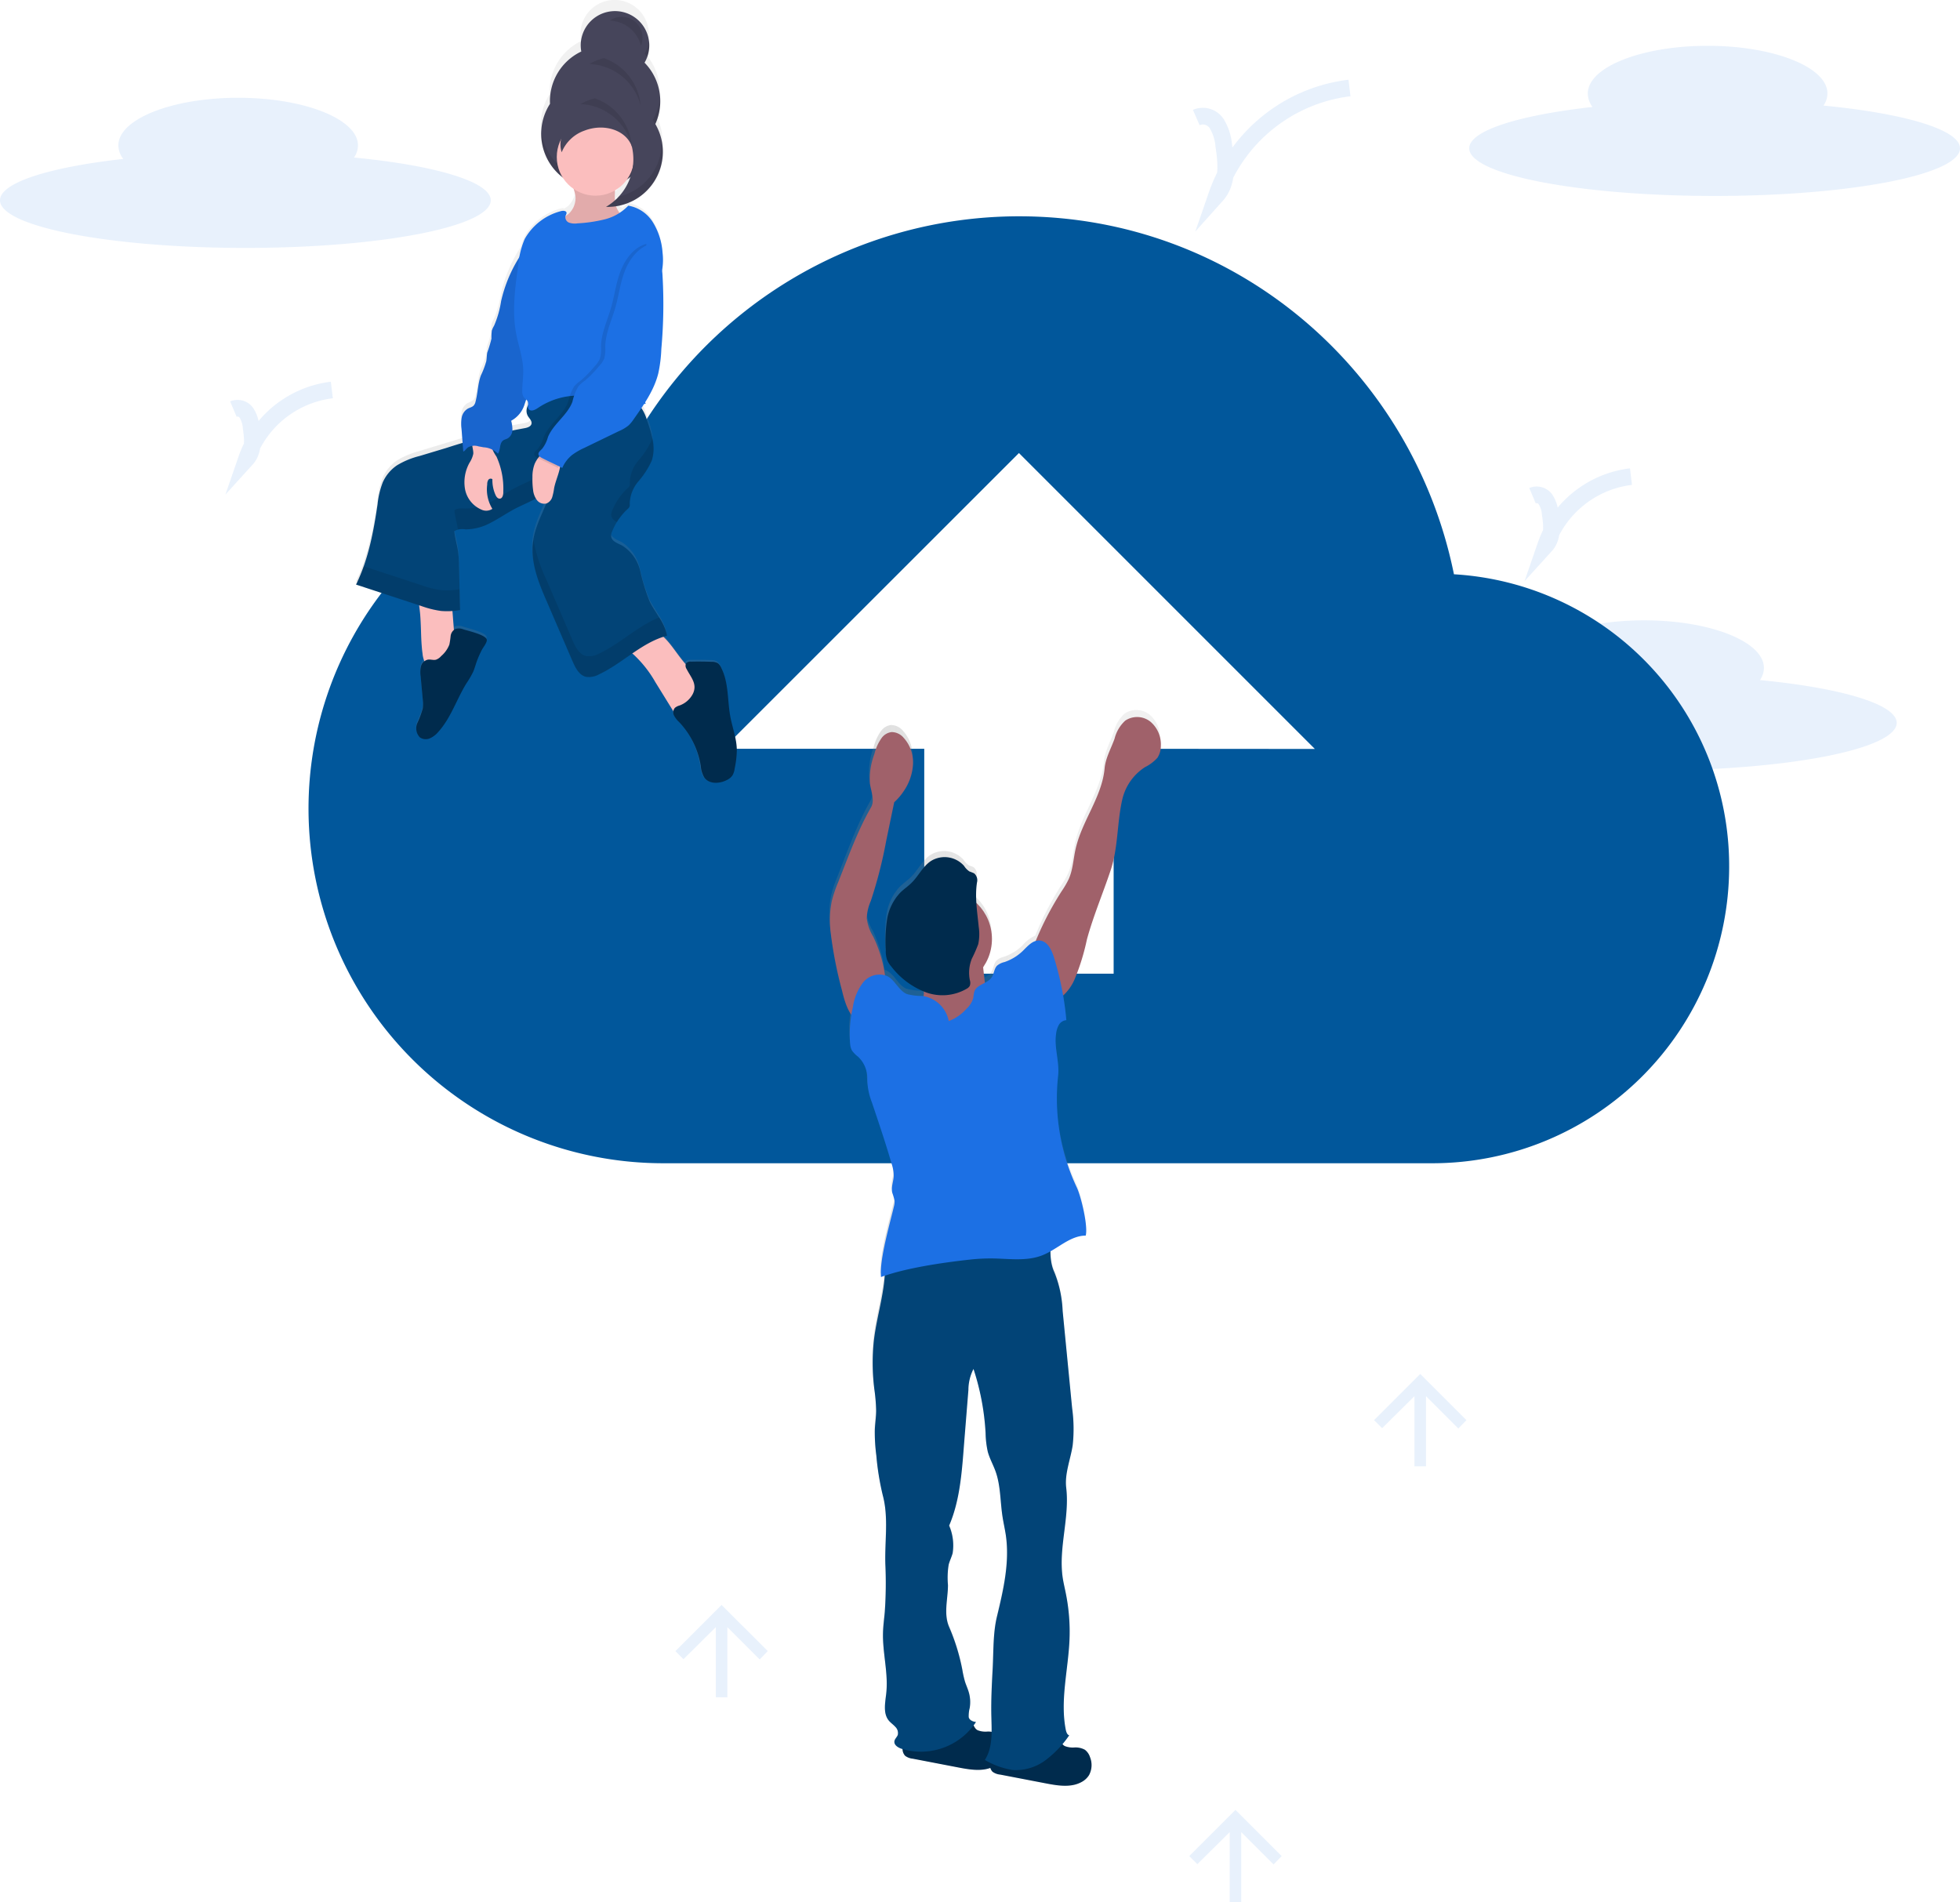<svg xmlns="http://www.w3.org/2000/svg" xmlns:xlink="http://www.w3.org/1999/xlink" width="352.904" height="342.508" viewBox="0 0 352.904 342.508"><defs><style>.a,.j{fill:#1c70e4;}.a,.e,.i,.m{opacity:0.1;}.b{fill:#01579b;}.c{fill:url(#a);}.d{fill:#46455b;}.f{fill:#fbbebe;}.g{fill:#002b4d;}.h{fill:#024477;}.k{fill:url(#b);}.l{fill:#a0616a;}.m{fill:none;stroke:#1c70e4;stroke-miterlimit:10;stroke-width:3px;}</style><linearGradient id="a" x1="0.5" y1="1.001" x2="0.5" gradientUnits="objectBoundingBox"><stop offset="0" stop-color="gray" stop-opacity="0.251"/><stop offset="0.54" stop-color="gray" stop-opacity="0.122"/><stop offset="1" stop-color="gray" stop-opacity="0.102"/></linearGradient><linearGradient id="b" x1="0.141" y1="0.451" x2="1.272" y2="0.451" xlink:href="#a"/></defs><path class="a" d="M765.113,283.71a3.924,3.924,0,0,0,.712-2.183c0-4.741-9.658-8.577-21.572-8.577s-21.572,3.836-21.572,8.577a4.045,4.045,0,0,0,.889,2.433c-13.265,1.481-22.2,4.257-22.2,7.444,0,4.735,19.752,8.577,44.183,8.577s44.183-3.841,44.183-8.577C789.71,288.05,779.668,285.113,765.113,283.71Z" transform="translate(-448.226 -161.26)"/><path class="b" d="M527.52,197.455C520.061,160.7,488.093,133,449.2,133a79.86,79.86,0,0,0-70.865,43.144A63.86,63.86,0,0,0,385.266,303.5H523.793a53.44,53.44,0,0,0,53.28-53.28A52.63,52.63,0,0,0,527.52,197.455Zm-61.274,31.422V269.37h-34.1V228.878h-36.23l53.28-53.254,53.28,53.28Z" transform="translate(-265.732 -94.056)"/><path class="c" d="M404.966,186.819c-.52-2.968-.265-6.165-1.627-8.837a1.923,1.923,0,0,0-.619-.8,2.136,2.136,0,0,0-1.107-.255c-1.232-.047-2.459-.062-3.691-.031a1.022,1.022,0,0,0-.925.353.376.376,0,0,0-.047.1c-1.409-1.559-2.474-3.529-3.992-4.985.218-.073.431-.14.655-.2a2.089,2.089,0,0,0-.083-.437.533.533,0,0,0-.036-.13c-.01-.042-.047-.2-.078-.3a.948.948,0,0,0-.052-.146,2.846,2.846,0,0,0-.094-.276.4.4,0,0,0-.057-.14l-.109-.276-.062-.13c-.042-.094-.083-.187-.13-.275l-.062-.114c-.047-.1-.1-.2-.151-.3l-.052-.094c-.057-.1-.12-.208-.177-.317a.212.212,0,0,1-.036-.057c-.068-.12-.14-.239-.213-.353h0c-.593-.967-1.247-1.918-1.731-2.911a37.583,37.583,0,0,1-1.695-5.577,7.531,7.531,0,0,0-3.244-4.642c-.816-.416-1.908-.785-1.986-1.7a2.032,2.032,0,0,1,.182-.858,11.486,11.486,0,0,1,.847-1.721c.125-.2.255-.4.385-.593l.1-.14c.1-.146.213-.291.322-.426l.135-.172c.109-.135.224-.26.338-.39l.14-.151c.161-.172.322-.338.494-.52a1.2,1.2,0,0,0,.364-.463,1.4,1.4,0,0,0,.026-.551,6.6,6.6,0,0,1,1.559-4.07,15.575,15.575,0,0,0,2.376-3.727c.057-.161.1-.322.146-.489a1.469,1.469,0,0,0,.036-.161c.026-.109.047-.218.068-.333l.031-.187a2.9,2.9,0,0,1,.036-.307v-1.216a1.578,1.578,0,0,0-.026-.327v-.177a3.166,3.166,0,0,0-.052-.379v-.125q-.036-.255-.094-.52h0a25.985,25.985,0,0,0-.956-3.254,11.626,11.626,0,0,0-.79-1.892c.192-.036.39-.078.582-.13q-.229-.358-.421-.738a19.361,19.361,0,0,0,2.656-5.765,26.683,26.683,0,0,0,.52-4.455,92.4,92.4,0,0,0,.2-13.515v-.177a10.914,10.914,0,0,0,.031-2.911,12.225,12.225,0,0,0-1.632-5.37,6.547,6.547,0,0,0-4.522-3.181,7.152,7.152,0,0,1-1.008.936,3.967,3.967,0,0,1-1.18-1.835,9.985,9.985,0,0,0,8.374-8.743c0-.161.036-.327.047-.489V83.062a1.464,1.464,0,0,0-.031-.338.914.914,0,0,0,0-.12l-.047-.364v-.078a2.037,2.037,0,0,0-.068-.39v-.042c-.026-.14-.057-.275-.094-.416h0a10.011,10.011,0,0,0-1.1-2.693,10.027,10.027,0,0,0,.79-2.89c0-.182.036-.359.047-.52s0-.229,0-.343v-.613a.147.147,0,0,1,0-.047,10.1,10.1,0,0,0-2.8-6.685,5.846,5.846,0,0,0,.494-1.04h0c.042-.109.078-.218.109-.333h0c.031-.109.062-.213.088-.322V65.8l.062-.3a.156.156,0,0,1,0-.052,2.9,2.9,0,0,1,.052-.353,2.858,2.858,0,0,1,.031-.364v-.858a6.149,6.149,0,0,0-12.257-.275,6.347,6.347,0,0,0,.057,1.887,10.058,10.058,0,0,0-5.577,7.844,10.191,10.191,0,0,0-.057,1.684,10.142,10.142,0,0,0-1.559,4.678h0v.187c0,.208-.026.421-.026.629a10.1,10.1,0,0,0,3.883,7.989,7.106,7.106,0,0,0,1.965,2.079,7.833,7.833,0,0,1,.317,1.3,3.94,3.94,0,0,1-1.2,3.228c-.223.187-.473.343-.707.52a1.315,1.315,0,0,0-.723,0,10.484,10.484,0,0,0-6.482,5.063,9.878,9.878,0,0,0-.645,1.809l-.146.224a25.989,25.989,0,0,0-3.462,8.317,18.335,18.335,0,0,1-1.258,4.46,4.6,4.6,0,0,0-.411.91,9.077,9.077,0,0,0-.062,1.461,23.61,23.61,0,0,1-.759,2.537c-.1.52-.083,1.04-.172,1.559a15.9,15.9,0,0,1-.972,2.6c-.551,1.528-.546,3.207-.956,4.782a1.68,1.68,0,0,1-.322.712,3.664,3.664,0,0,1-1.081.582,2.386,2.386,0,0,0-1.086,1.627,7.158,7.158,0,0,0-.036,2.027l.2,2.635-2.952.894-4.845,1.481a14.419,14.419,0,0,0-4.023,1.7,7.4,7.4,0,0,0-2.537,3.077,15.5,15.5,0,0,0-.941,4.018,61.035,61.035,0,0,1-2.49,11.332c-.1.281-.2.567-.307.847h0l-.327.826c-.026.057-.052.114-.073.172l-.281.66c-.125.281-.255.556-.39.832l11.347,3.784a3.659,3.659,0,0,0,.047.442c.4,2.786.2,5.614.567,8.405a5.43,5.43,0,0,0,.317,1.357,1.934,1.934,0,0,0-.6.946,5.032,5.032,0,0,0-.057,1.809c.13,1.424.255,2.849.385,4.273a6.611,6.611,0,0,1,0,1.559,16.754,16.754,0,0,1-.977,2.667,2.34,2.34,0,0,0,.463,2.6,1.84,1.84,0,0,0,1.788.161,4.2,4.2,0,0,0,1.481-1.138c2.282-2.537,3.306-5.962,5.078-8.889a16.759,16.759,0,0,0,1.216-2.116c.244-.567.4-1.17.6-1.757a18.04,18.04,0,0,1,.977-2.282c.213-.421,1.04-1.435.852-1.9-.291-.806-3.4-1.513-4.158-1.762a2.079,2.079,0,0,0-1.523-.068.956.956,0,0,0-.208.135l-.265-3.436c.463-.042.92-.1,1.372-.177q0-.967-.047-1.949c0-.593-.026-1.19-.042-1.788-.031-1.455-.062-2.911-.1-4.34a24.046,24.046,0,0,0-.161-2.521c-.177-1.273-.567-2.521-.691-3.8a1.449,1.449,0,0,1,.645-.291h0a4.564,4.564,0,0,1,1.1-.042h.291a9.44,9.44,0,0,0,4.59-1.268c1.429-.743,2.755-1.674,4.158-2.438l.52-.275.2-.1.333-.166.276-.13.062-.031c.826-.4,1.663-.78,2.464-1.211a2.783,2.783,0,0,0,.177.255,1.658,1.658,0,0,0,1.731.629c-.982,2.365-2.136,4.652-2.428,7.21-.426,3.7,1.04,7.277,2.5,10.718l4.621,10.916c.52,1.206,1.19,2.557,2.453,2.843a3.639,3.639,0,0,0,2.318-.463,43.412,43.412,0,0,0,5.957-3.8l.078.062a20.327,20.327,0,0,1,4.06,5.156l3.238,5.323a1.606,1.606,0,0,0,.13.78,4.538,4.538,0,0,0,.91,1.18,15.33,15.33,0,0,1,3.9,7.979,4.9,4.9,0,0,0,.645,2.173c.868,1.206,2.719,1.128,4.023.442a2.537,2.537,0,0,0,1.008-.832,3.283,3.283,0,0,0,.405-1.258,17.356,17.356,0,0,0,.39-3.348C406.126,190.947,405.341,188.914,404.966,186.819ZM386.373,88.878a7.606,7.606,0,0,0,.655-.483,10.054,10.054,0,0,1-2.079,3.566h0c-.218.239-.452.463-.691.681v-.166c-.026-.52,0-1.1,0-1.648a6.955,6.955,0,0,0,2.116-1.949ZM368.019,129.9l.031-.1a1.985,1.985,0,0,1,.473.483,1.965,1.965,0,0,0,.073,1.762c.27.457.759.884.655,1.409s-.769.733-1.31.821c-.712.114-1.414.244-2.116.385v-.036a5.456,5.456,0,0,0-.234-1.731A5,5,0,0,0,368.019,129.9Z" transform="translate(-273.607 -58.08)"/><path class="d" d="M420.439,71.22A6.17,6.17,0,1,0,409,67.327a6.044,6.044,0,0,0,.057,1.866,9.876,9.876,0,0,0-5.635,9.424,9.918,9.918,0,1,0,18.25,5.411v-.473a9.923,9.923,0,0,0-1.211-12.335Z" transform="translate(-304.393 -59.919)"/><g class="e" transform="translate(97.421 7.334)"><path d="M415.59,72.569l.083-.047a3.2,3.2,0,0,1-.047-.322.3.3,0,0,0,0,.068,2.827,2.827,0,0,0-.036.3Z" transform="translate(-408.417 -72.195)"/><path d="M423.159,91.965a9.876,9.876,0,0,1-1.533,4.226v.468a9.918,9.918,0,0,1-19.8.8c0,.27-.036.52-.036.811a9.918,9.918,0,0,0,19.836,0V97.8a9.819,9.819,0,0,0,1.533-4.226,9.566,9.566,0,0,0,.036-2A1.453,1.453,0,0,1,423.159,91.965Z" transform="translate(-401.79 -81.496)"/><path d="M438.436,72.19a6.19,6.19,0,0,1-.816,2.36c.177.177.338.364.52.551a6.152,6.152,0,0,0,.322-1.357,5.977,5.977,0,0,0-.026-1.554Z" transform="translate(-418.995 -72.19)"/></g><path class="f" d="M360.16,275.15a4.5,4.5,0,0,0,.452,1.622,1.778,1.778,0,0,0,1.315.962,2.651,2.651,0,0,0,1.45-.421,4.961,4.961,0,0,0,2.256-1.882,5.107,5.107,0,0,0,.307-2.833l-.593-7.563c-1.424-.042-2.859-.042-4.288.036s-1.663.411-1.466,1.793C359.984,269.609,359.776,272.4,360.16,275.15Z" transform="translate(-284.077 -157.446)"/><path class="f" d="M436.6,285.9l3.394,5.489a1.351,1.351,0,0,0,.743.7,1.128,1.128,0,0,0,.707-.125,8.835,8.835,0,0,0,2.833-2.35,5.2,5.2,0,0,0,1.362-2.079,2.656,2.656,0,0,0-.676-2.5,7.984,7.984,0,0,0-1.274-.925c-2.687-1.814-3.9-5.255-6.549-7.116a1.04,1.04,0,0,0-.52-.234,1.143,1.143,0,0,0-.551.187l-3.639,1.986c-1.559.858-1.076.962.12,1.887A20.607,20.607,0,0,1,436.6,285.9Z" transform="translate(-318.609 -163.09)"/><path class="g" d="M367.089,275.941a2.079,2.079,0,0,0-1.523-.052,1.674,1.674,0,0,0-.8,1.253,15.321,15.321,0,0,1-.224,1.523,5.2,5.2,0,0,1-1.481,2.079,2.214,2.214,0,0,1-.93.65c-.494.125-1.014-.1-1.513,0a1.653,1.653,0,0,0-1.19,1.216,4.771,4.771,0,0,0-.057,1.783l.385,4.21a6.441,6.441,0,0,1,0,1.559,16.364,16.364,0,0,1-.977,2.63,2.345,2.345,0,0,0,.463,2.6,1.877,1.877,0,0,0,1.793.156,4.158,4.158,0,0,0,1.481-1.123c2.287-2.5,3.311-5.879,5.089-8.759a16.825,16.825,0,0,0,1.216-2.079c.244-.561.4-1.154.6-1.731a17.239,17.239,0,0,1,.982-2.251c.208-.416,1.04-1.414.852-1.877C370.982,276.887,367.858,276.186,367.089,275.941Z" transform="translate(-283.63 -162.614)"/><path class="g" d="M451.092,293.074a4.377,4.377,0,0,1-2.412,2.079,2.218,2.218,0,0,0-.816.421,1.268,1.268,0,0,0-.146,1.388,4.486,4.486,0,0,0,.915,1.164,15.037,15.037,0,0,1,3.9,7.865,4.892,4.892,0,0,0,.65,2.147c.868,1.19,2.724,1.112,4.034.431a2.6,2.6,0,0,0,1.008-.816,3.214,3.214,0,0,0,.405-1.242,16.89,16.89,0,0,0,.39-3.3c0-2.079-.811-4.1-1.185-6.16-.52-2.927-.27-6.082-1.632-8.722a1.923,1.923,0,0,0-.608-.8,2.189,2.189,0,0,0-1.112-.25c-1.227-.047-2.464-.057-3.7-.031a1.032,1.032,0,0,0-.925.348,1.071,1.071,0,0,0,.135,1C450.749,290.09,451.986,291.27,451.092,293.074Z" transform="translate(-326.355 -168.119)"/><path class="h" d="M369.09,195.7a1.908,1.908,0,0,0-.447,2.4c.275.452.764.873.655,1.393s-.769.717-1.31.806a107.105,107.105,0,0,0-14.035,3.55l-4.855,1.461a14.486,14.486,0,0,0-4.034,1.674,7.277,7.277,0,0,0-2.537,3.03,15.071,15.071,0,0,0-.946,3.961c-.728,4.964-1.658,9.97-3.873,14.471l11.763,3.862a17.289,17.289,0,0,0,3.529.884,12.923,12.923,0,0,0,3.436-.166c-.073-2.625-.12-5.333-.192-7.963a21.986,21.986,0,0,0-.161-2.485c-.177-1.258-.567-2.485-.691-3.753a3.009,3.009,0,0,1,2.038-.317,9.642,9.642,0,0,0,4.605-1.242c1.424-.738,2.755-1.653,4.158-2.407,2.365-1.253,5.058-2.079,6.867-4.07-.92,3.509-3.119,6.565-3.519,10.167s1.04,7.2,2.511,10.562l4.632,10.749c.52,1.185,1.19,2.521,2.453,2.8a3.716,3.716,0,0,0,2.323-.457c4.262-2,7.672-5.754,12.226-6.95-.343-2.256-2.121-4.122-3.119-6.165a36.039,36.039,0,0,1-1.695-5.5,7.389,7.389,0,0,0-3.254-4.574c-.816-.411-1.913-.775-1.986-1.684a1.861,1.861,0,0,1,.182-.847,10.951,10.951,0,0,1,2.771-4.029,1.294,1.294,0,0,0,.364-.457,1.45,1.45,0,0,0,.026-.52,6.424,6.424,0,0,1,1.559-4.013,15.4,15.4,0,0,0,2.381-3.675c.847-2.376,0-4.985-.832-7.36a7.413,7.413,0,0,0-1.393-2.7,6.858,6.858,0,0,0-4.377-1.679C379.2,193.881,373.171,192.534,369.09,195.7Z" transform="translate(-273.598 -123.193)"/><g class="e" transform="translate(64.102 72.346)"><path d="M430.991,213.81a6.308,6.308,0,0,0-1.559,4.013,1.452,1.452,0,0,1-.026.52,1.3,1.3,0,0,1-.364.457,10.951,10.951,0,0,0-2.771,4.028,1.871,1.871,0,0,0-.182.847,1.627,1.627,0,0,0,1.04,1.216,10.915,10.915,0,0,1,1.923-2.339,1.3,1.3,0,0,0,.364-.457,1.45,1.45,0,0,0,.026-.52A6.424,6.424,0,0,1,431,217.563a15.4,15.4,0,0,0,2.381-3.675,7.629,7.629,0,0,0,.125-4.158q-.052.2-.125.405A15.178,15.178,0,0,1,430.991,213.81Z" transform="translate(-380.139 -203.248)"/><path d="M397.05,198.133a.982.982,0,0,0,.743-.671.67.67,0,0,0,0-.2l-.224.161A1.809,1.809,0,0,0,397.05,198.133Z" transform="translate(-366.195 -197.26)"/><path d="M352.993,258.514a17.289,17.289,0,0,1-3.529-.884l-10.4-3.41a29.914,29.914,0,0,1-1.378,3.3l11.773,3.862a17.289,17.289,0,0,0,3.529.884,12.922,12.922,0,0,0,3.436-.166c-.036-1.232-.062-2.485-.094-3.737a12.863,12.863,0,0,1-3.342.151Z" transform="translate(-337.69 -224.612)"/><path d="M410.831,265.569a3.717,3.717,0,0,1-2.323.457c-1.263-.281-1.944-1.617-2.453-2.8l-4.631-10.749A29.428,29.428,0,0,1,399,245.13c-.031.177-.057.353-.083.52-.421,3.639,1.04,7.2,2.511,10.562l4.631,10.75c.52,1.185,1.19,2.521,2.453,2.8a3.716,3.716,0,0,0,2.324-.457c4.262-2,7.672-5.754,12.226-6.95a8.836,8.836,0,0,0-1.4-3.29C417.781,260.589,414.646,263.775,410.831,265.569Z" transform="translate(-367.053 -220.247)"/><path d="M389.428,219.38c-1.809,1.975-4.5,2.817-6.867,4.07-1.419.754-2.75,1.669-4.158,2.407A9.648,9.648,0,0,1,373.8,227.1c-.7,0-1.492-.135-2.038.312.114,1.17.452,2.308.645,3.467a6.237,6.237,0,0,1,1.393-.031,9.642,9.642,0,0,0,4.605-1.242c1.424-.738,2.755-1.653,4.158-2.407,1.559-.826,3.259-1.471,4.756-2.386A41,41,0,0,0,389.428,219.38Z" transform="translate(-354.05 -207.882)"/></g><path class="f" d="M411.114,122.124a3.841,3.841,0,0,1-1.2,3.176c-.286.244-.624.426-.9.681a2.438,2.438,0,0,0,.353,3.706,4.633,4.633,0,0,0,3.207.229,18.527,18.527,0,0,0,4.21-1.1,6.96,6.96,0,0,0,3.316-2.719,4.086,4.086,0,0,1-1.887-3.379c-.073-1.346.3-2.874-.556-3.919s-2.365-1-3.639-.655c-.629.177-1.237.416-1.866.587-.322.083-1.372.088-1.559.322C410.235,119.483,411.077,121.443,411.114,122.124Z" transform="translate(-307.507 -86.819)"/><path class="i" d="M411.114,122.124a3.841,3.841,0,0,1-1.2,3.176c-.286.244-.624.426-.9.681a2.438,2.438,0,0,0,.353,3.706,4.633,4.633,0,0,0,3.207.229,18.527,18.527,0,0,0,4.21-1.1,6.96,6.96,0,0,0,3.316-2.719,4.086,4.086,0,0,1-1.887-3.379c-.073-1.346.3-2.874-.556-3.919s-2.365-1-3.639-.655c-.629.177-1.237.416-1.866.587-.322.083-1.372.088-1.559.322C410.235,119.483,411.077,121.443,411.114,122.124Z" transform="translate(-307.507 -86.819)"/><circle class="f" cx="6.971" cy="6.971" r="6.971" transform="translate(100.249 21.291)"/><path class="f" d="M376.833,212.584a4.72,4.72,0,0,1-.655,1.559,7.214,7.214,0,0,0-.832,4.756,5.006,5.006,0,0,0,2.926,3.7,2,2,0,0,0,2-.125,6.7,6.7,0,0,1-.925-4.392,1.471,1.471,0,0,1,.192-.816.52.52,0,0,1,.738-.13,6.56,6.56,0,0,0,.546,2.8c.146.338.4.712.769.7.52,0,.671-.733.65-1.263a14,14,0,0,0-1.227-6.305,7.461,7.461,0,0,1-1.04-2.126,1.258,1.258,0,0,0-.27-.743.93.93,0,0,0-.39-.182c-.6-.172-2.022-.7-2.516-.135S376.926,211.867,376.833,212.584Z" transform="translate(-291.621 -130.856)"/><path class="j" d="M386.644,144.073c-.8-.094-1.429.639-1.866,1.315a25.419,25.419,0,0,0-3.472,8.223,17.639,17.639,0,0,1-1.258,4.4,4.475,4.475,0,0,0-.411.894,9.518,9.518,0,0,0-.062,1.445,23.342,23.342,0,0,1-.759,2.5c-.1.52-.083,1.04-.177,1.559a15.213,15.213,0,0,1-.967,2.552c-.556,1.507-.551,3.16-.962,4.715a1.616,1.616,0,0,1-.322.7c-.276.307-.723.379-1.081.577a2.349,2.349,0,0,0-1.092,1.606,6.934,6.934,0,0,0-.036,2l.322,4.122c.328-.14.52-.52.821-.743a2.322,2.322,0,0,1,1.887-.208l.941.172a4.052,4.052,0,0,1,2.6,1.154c.489-.769.213-1.9.962-2.407.244-.166.551-.218.806-.364a1.8,1.8,0,0,0,.821-1.445,5.335,5.335,0,0,0-.234-1.71,5,5,0,0,0,2.427-2.952,24.7,24.7,0,0,0,1.123-4.553,117.675,117.675,0,0,0,2.183-18.521,8.9,8.9,0,0,0-.338-3.082C388.177,145.024,387.678,144.187,386.644,144.073Z" transform="translate(-291.083 -99.37)"/><path class="i" d="M386.644,144.073c-.8-.094-1.429.639-1.866,1.315a25.419,25.419,0,0,0-3.472,8.223,17.639,17.639,0,0,1-1.258,4.4,4.475,4.475,0,0,0-.411.894,9.518,9.518,0,0,0-.062,1.445,23.342,23.342,0,0,1-.759,2.5c-.1.52-.083,1.04-.177,1.559a15.213,15.213,0,0,1-.967,2.552c-.556,1.507-.551,3.16-.962,4.715a1.616,1.616,0,0,1-.322.7c-.276.307-.723.379-1.081.577a2.349,2.349,0,0,0-1.092,1.606,6.934,6.934,0,0,0-.036,2l.322,4.122c.328-.14.52-.52.821-.743a2.322,2.322,0,0,1,1.887-.208l.941.172a4.052,4.052,0,0,1,2.6,1.154c.489-.769.213-1.9.962-2.407.244-.166.551-.218.806-.364a1.8,1.8,0,0,0,.821-1.445,5.335,5.335,0,0,0-.234-1.71,5,5,0,0,0,2.427-2.952,24.7,24.7,0,0,0,1.123-4.553,117.675,117.675,0,0,0,2.183-18.521,8.9,8.9,0,0,0-.338-3.082C388.177,145.024,387.678,144.187,386.644,144.073Z" transform="translate(-291.083 -99.37)"/><path class="j" d="M413.006,131.24a8.8,8.8,0,0,1-4.236,2.464,25.988,25.988,0,0,1-4.912.722,3.118,3.118,0,0,1-1.518-.13,1.04,1.04,0,0,1-.629-1.242,1.486,1.486,0,0,0,.182-.483c0-.426-.634-.463-1.04-.338a10.49,10.49,0,0,0-6.492,5,15.075,15.075,0,0,0-1.154,4.6c-.582,4.158-1.164,8.353-.385,12.475.421,2.188,1.221,4.314,1.268,6.539.031,1.248-.182,2.49-.172,3.737a1.887,1.887,0,0,0,.333,1.232c.192.224.483.364.619.629.224.437-.078,1.04.218,1.44.369.489,1.128.135,1.632-.208a12.964,12.964,0,0,1,8.624-2.168c3.639.39,7.277,2.339,10.822,1.362a4.951,4.951,0,0,1-.468-.842,24.639,24.639,0,0,1,1-17.751c.9-1.866,2.079-3.639,2.443-5.687a10.917,10.917,0,0,0,.036-2.885,11.956,11.956,0,0,0-1.637-5.3A6.491,6.491,0,0,0,413.006,131.24Z" transform="translate(-299.881 -94.211)"/><path class="f" d="M399.194,216.752a6.43,6.43,0,0,0-.4,2.375,14.35,14.35,0,0,0,.114,2.313,3.7,3.7,0,0,0,.681,1.819,1.658,1.658,0,0,0,1.736.619,1.819,1.819,0,0,0,1.04-1.164,11.086,11.086,0,0,0,.333-1.591c.3-1.559,1.133-3.067,1.149-4.678a1.358,1.358,0,0,0-.088-.561,3.188,3.188,0,0,0-2.505-1.294C400.358,214.73,399.526,215.988,399.194,216.752Z" transform="translate(-302.926 -133.231)"/><path class="i" d="M419.6,142.56c-.135,1.388,1.206,2.433,1.736,3.717a6.355,6.355,0,0,1,.364,1.871,89.079,89.079,0,0,1-.208,13.323,24.874,24.874,0,0,1-.52,4.392c-.749,3.03-2.6,5.661-4.392,8.208a6.965,6.965,0,0,1-.941,1.154,7.054,7.054,0,0,1-1.746,1.04l-6.186,3a11.957,11.957,0,0,0-2.2,1.263,6,6,0,0,0-1.819,2.37c-1.2-.613-2.448-1.164-3.639-1.778-.281-.146-.6-.333-.645-.645-.062-.416.374-.712.676-1.04a6.119,6.119,0,0,0,1.04-2.11c1-2.391,3.5-3.919,4.4-6.342a9.619,9.619,0,0,1,1.071-2.765,6.85,6.85,0,0,1,1.18-1.04,19.886,19.886,0,0,0,2.6-2.677,4.55,4.55,0,0,0,.858-1.253,6.2,6.2,0,0,0,.2-2.194c.047-2.422,1.144-4.678,1.814-7.007.629-2.188.894-4.486,1.721-6.612S417.384,143.132,419.6,142.56Z" transform="translate(-303.22 -98.647)"/><path class="j" d="M421.119,142.56c-.135,1.388,1.2,2.433,1.731,3.717a6.363,6.363,0,0,1,.369,1.871,89.777,89.777,0,0,1-.208,13.323,24.879,24.879,0,0,1-.546,4.392c-.749,3.03-2.6,5.661-4.392,8.208a6.964,6.964,0,0,1-.941,1.154,7.054,7.054,0,0,1-1.747,1.04l-6.191,3a12.3,12.3,0,0,0-2.2,1.263,6.045,6.045,0,0,0-1.819,2.37c-1.2-.613-2.443-1.164-3.639-1.778-.281-.146-.6-.333-.645-.645-.068-.416.369-.712.671-1.04a5.941,5.941,0,0,0,1.04-2.11c.993-2.391,3.5-3.919,4.4-6.342a9.621,9.621,0,0,1,1.071-2.765,6.481,6.481,0,0,1,1.18-1.04,19.889,19.889,0,0,0,2.6-2.677,4.55,4.55,0,0,0,.858-1.253,6.32,6.32,0,0,0,.2-2.194c.047-2.422,1.138-4.678,1.809-7.007.634-2.188.894-4.486,1.721-6.612S418.915,143.132,421.119,142.56Z" transform="translate(-303.935 -98.647)"/><path class="d" d="M421.566,91.653a9.876,9.876,0,0,0-6.186,1.284,3.694,3.694,0,0,1,.826.062,9.918,9.918,0,0,1,3.81,18.411,9.918,9.918,0,0,0,1.559-19.752Z" transform="translate(-310.895 -74.167)"/><path class="d" d="M421.315,99.482a4.517,4.517,0,0,1,.078,3.472c-.047-.14-.1-.281-.161-.421-1.227-2.729-5-3.857-8.436-2.521a6.887,6.887,0,0,0-4.07,3.883c-.873-2.641.9-5.666,4.158-6.934C416.314,95.625,420.088,96.753,421.315,99.482Z" transform="translate(-307.592 -76.481)"/><g class="e" transform="translate(104.485 3.077)"><path d="M424.638,100.7a9.923,9.923,0,0,0-6.628-8.556,9.84,9.84,0,0,0-2.63,1.04,3.693,3.693,0,0,1,.826.062A9.913,9.913,0,0,1,424.638,100.7Z" transform="translate(-415.38 -77.513)"/><path d="M427.728,86.766A9.934,9.934,0,0,0,421.1,78.21a10.027,10.027,0,0,0-2.63,1.071,3.762,3.762,0,0,1,.832.062,9.908,9.908,0,0,1,8.426,7.423Z" transform="translate(-416.864 -70.824)"/><path d="M431.2,69.136a3.731,3.731,0,0,0-5.588-4.5,2.282,2.282,0,0,1,.52.042A5.978,5.978,0,0,1,431.2,69.136Z" transform="translate(-420.292 -64)"/><path d="M434.28,106a9.933,9.933,0,0,1-7.683,10.479,9.981,9.981,0,0,1-2.3,1.85A9.918,9.918,0,0,0,434.28,106Z" transform="translate(-419.663 -84.168)"/></g><path class="k" d="M559.364,304.9a3.821,3.821,0,0,0-4.569-.224,6.479,6.479,0,0,0-1.918,3.254c-.624,1.783-1.632,3.514-1.8,5.4-.463,5.2-4.106,9.57-5.2,14.664-.4,1.819-.478,3.732-1.232,5.432a16.35,16.35,0,0,1-1.248,2.147,56.816,56.816,0,0,0-4.678,9.06,6.881,6.881,0,0,0-2.37,1.835,8.836,8.836,0,0,1-3.249,1.975,3.207,3.207,0,0,0-1.346.66c-.52.551-.52,1.44-.951,2.079a3.077,3.077,0,0,1-1.185.972,4.424,4.424,0,0,1-.073-.447c-.109-.8-.2-1.591-.281-2.386a9,9,0,0,0-1.227-11.618,17.479,17.479,0,0,1,.109-3.722,1.638,1.638,0,0,0-.52-1.653c-.255-.161-.567-.2-.837-.333a3.4,3.4,0,0,1-.977-1,4.678,4.678,0,0,0-5.967-.884c-1.455.972-2.225,2.7-3.467,3.94-.644.639-1.409,1.144-2.048,1.783a9.221,9.221,0,0,0-2.381,4.954,26.972,26.972,0,0,0-.224,5.572,5.093,5.093,0,0,0,.239,1.663,4.369,4.369,0,0,0,.759,1.206,14.441,14.441,0,0,0,5.843,4.517,2.518,2.518,0,0,1,.026.333,2.217,2.217,0,0,1-.042.52l-.255-.042a10.57,10.57,0,0,1-2.791-.359c-1.481-.639-2.079-2.521-3.54-3.259a2.165,2.165,0,0,0-.379-.156,24.1,24.1,0,0,0-2.116-6.986,8.647,8.647,0,0,1-1.17-3.3,8.386,8.386,0,0,1,.723-3.166,81.786,81.786,0,0,0,2.776-10.916q.707-3.477,1.424-6.955a10.447,10.447,0,0,0,1.695-1.98,9.647,9.647,0,0,0,1.695-4.9,6.648,6.648,0,0,0-1.715-4.819,2.848,2.848,0,0,0-2.136-1.04,2.6,2.6,0,0,0-1.788,1.04,8.551,8.551,0,0,0-1.352,2.952,12.9,12.9,0,0,0-.806,5.312c.213,1.481.936,3.088.2,4.387-2.433,4.257-4.112,9.045-5.915,13.608a22.821,22.821,0,0,0-1.133,3.379,17.873,17.873,0,0,0-.187,5.645,74.553,74.553,0,0,0,2.032,10.443,13.418,13.418,0,0,0,1.721,4.491,19.368,19.368,0,0,0-.229,5.281,2.922,2.922,0,0,0,.312,1.17,4.979,4.979,0,0,0,1.071,1.1,5.338,5.338,0,0,1,1.7,4.075,12.092,12.092,0,0,0,.816,4.158c1.242,3.706,2.49,7.412,3.576,11.171a7.335,7.335,0,0,1,.385,2.157c0,1.04-.494,2.079-.265,3.119a11.1,11.1,0,0,1,.426,1.44,3.734,3.734,0,0,1-.146,1.118c-.676,2.937-2.63,9.71-2.292,12.709l.671-.234c-.286,3.971-1.513,7.859-1.96,11.831a38.881,38.881,0,0,0,.094,8.691,30.587,30.587,0,0,1,.333,3.893c0,1.17-.187,2.324-.234,3.488a31.786,31.786,0,0,0,.275,4.678,48.329,48.329,0,0,0,1.159,7.22c1.081,4.034.353,8.234.473,12.413a75.554,75.554,0,0,1-.088,8.748c-.109,1.232-.281,2.459-.317,3.7-.109,3.67.977,7.324.593,10.973-.182,1.71-.619,3.639.457,4.985.343.421.806.723,1.17,1.123a1.559,1.559,0,0,1,.452,1.481c-.14.411-.52.712-.608,1.144-.1.676.645,1.144,1.289,1.362l.182.052a1.606,1.606,0,0,0,.463,1.227,2.756,2.756,0,0,0,1.388.551l8.317,1.611c1.856.359,3.873.7,5.614.068a1.425,1.425,0,0,0,.39.66,2.754,2.754,0,0,0,1.383.551L540.7,497.3c2.121.411,4.449.79,6.342-.26a3.566,3.566,0,0,0,1.336-1.242,3.851,3.851,0,0,0,.182-3.249,2.656,2.656,0,0,0-.925-1.346,3.452,3.452,0,0,0-1.934-.416,3.815,3.815,0,0,1-1.674-.255,1.242,1.242,0,0,1-.416-.354c.416-.52.816-1.04,1.2-1.559-.359-.083-.52-.577-.608-.941-1.071-5.4.431-10.916.65-16.426a34.986,34.986,0,0,0-.645-8.229c-.2-1.04-.447-2.027-.593-3.056-.764-5.37,1.279-10.822.629-16.207-.307-2.516.775-5.146,1.159-7.651a27.513,27.513,0,0,0-.1-6.757l-1.721-17.673a21.2,21.2,0,0,0-1.5-7,9.167,9.167,0,0,1-.707-3.841c2.079-1.19,3.992-2.828,6.342-2.833.452-1.715-.847-7.126-1.606-8.728a38.075,38.075,0,0,1-3.384-20.246c.276-2.49-.717-5-.385-7.485a4.506,4.506,0,0,1,.478-1.669,1.72,1.72,0,0,1,1.383-.92c-.146-1.492-.338-2.994-.593-4.486a10.915,10.915,0,0,0,2.079-2.989,39.232,39.232,0,0,0,2.188-7.178c1.144-4.268,2.89-8.343,4.273-12.532s1.112-8.618,2.105-12.922a9.481,9.481,0,0,1,4.054-5.765,7.616,7.616,0,0,0,2.235-1.689,3.857,3.857,0,0,0,.624-2.126A5.442,5.442,0,0,0,559.364,304.9Zm-31.77,181.868c.156-.213.307-.426.447-.65-.551-.031-1.248-.354-1.315-.9a5.866,5.866,0,0,1,.182-1.637,6.509,6.509,0,0,0-.172-2.864c-.192-.645-.478-1.263-.686-1.908a19.3,19.3,0,0,1-.483-2.188,37.379,37.379,0,0,0-2.365-7.688c-1.04-2.4-.234-5.011-.223-7.625a14.542,14.542,0,0,1,.125-3.685c.182-.707.52-1.362.712-2.079a9.1,9.1,0,0,0-.634-5c2.053-4.855,2.329-10.4,2.75-15.677q.354-4.429.707-8.837a8.4,8.4,0,0,1,.915-3.8,45.361,45.361,0,0,1,2.178,11.6,17.6,17.6,0,0,0,.4,3.389c.327,1.232.967,2.35,1.393,3.545.946,2.63.847,5.5,1.273,8.265.172,1.118.431,2.22.6,3.337.717,4.933-.442,9.928-1.6,14.778-.707,2.973-.593,6.264-.754,9.315-.151,2.927-.307,5.853-.234,8.785,0,.894.057,1.809.047,2.719a6.652,6.652,0,0,0-.852-.047,3.815,3.815,0,0,1-1.674-.255,1.908,1.908,0,0,1-.733-.884Z" transform="translate(-352.316 -176.182)"/><path class="g" d="M572.428,661.672a3.5,3.5,0,0,1,1.934.411,2.691,2.691,0,0,1,.925,1.341,3.81,3.81,0,0,1-.187,3.228,3.539,3.539,0,0,1-1.336,1.232c-1.892,1.04-4.221.671-6.342.265l-8.317-1.6a2.764,2.764,0,0,1-1.388-.52,1.8,1.8,0,0,1-.244-2.079,3.981,3.981,0,0,1,1.559-1.559,19.007,19.007,0,0,1,7.943-2.4c1.04-.125,2.012-.457,2.791.265.416.379.395.852.977,1.159A3.887,3.887,0,0,0,572.428,661.672Z" transform="translate(-379.02 -347.031)"/><path class="g" d="M542.19,656.17a3.482,3.482,0,0,1,1.929.411,2.63,2.63,0,0,1,.925,1.341,3.79,3.79,0,0,1-.182,3.228,3.579,3.579,0,0,1-1.336,1.232c-1.892,1.04-4.221.671-6.347.265l-8.317-1.6a2.761,2.761,0,0,1-1.388-.52,1.8,1.8,0,0,1-.249-2.079,4.08,4.08,0,0,1,1.585-1.559,19.364,19.364,0,0,1,7.943-2.391c1.04-.13,2.012-.457,2.791.26.411.379.4.852.972,1.159a3.846,3.846,0,0,0,1.674.255Z" transform="translate(-364.496 -344.387)"/><path class="h" d="M535.175,485.1a99.917,99.917,0,0,0-14.362,1.1,2.868,2.868,0,0,0-.91.239c-1.008.52-1.04,1.934-1.014,3.067.068,4.611-1.507,9.076-2.027,13.65a38.07,38.07,0,0,0,.088,8.634,32.254,32.254,0,0,1,.333,3.873c0,1.154-.192,2.3-.239,3.462a31.347,31.347,0,0,0,.27,4.626,47.749,47.749,0,0,0,1.159,7.173c1.076,4.008.348,8.182.463,12.33a73.432,73.432,0,0,1-.1,8.691c-.109,1.227-.281,2.443-.317,3.675-.109,3.639.972,7.277.587,10.916-.182,1.695-.624,3.639.452,4.949.343.416.806.717,1.164,1.118a1.559,1.559,0,0,1,.457,1.466c-.146.411-.546.712-.608,1.138-.1.671.639,1.138,1.284,1.352a11.883,11.883,0,0,0,13.406-4.819c-.551-.031-1.248-.353-1.315-.9a5.8,5.8,0,0,1,.182-1.627,6.336,6.336,0,0,0-.172-2.843c-.187-.645-.478-1.258-.681-1.9a19.284,19.284,0,0,1-.483-2.173,36.737,36.737,0,0,0-2.36-7.641c-1.04-2.381-.229-4.98-.218-7.568a14.608,14.608,0,0,1,.125-3.665c.182-.707.52-1.357.717-2.079a8.969,8.969,0,0,0-.634-4.959c2.079-4.824,2.339-10.354,2.76-15.594l.712-8.837a8.36,8.36,0,0,1,.915-3.779,44.771,44.771,0,0,1,2.178,11.519,17.04,17.04,0,0,0,.39,3.374c.328,1.216.962,2.329,1.393,3.519.941,2.6.842,5.463,1.268,8.208.172,1.112.426,2.2.593,3.316.717,4.9-.447,9.876-1.606,14.684-.707,2.952-.6,6.238-.759,9.258-.156,2.906-.312,5.811-.239,8.722.062,2.677.27,5.551-1.17,7.8a14.164,14.164,0,0,0,5.073,1.814,8.967,8.967,0,0,0,5.837-1.767,18.979,18.979,0,0,0,4.278-4.486c-.364-.083-.52-.577-.608-.936-1.071-5.359.437-10.864.66-16.322a34.725,34.725,0,0,0-.639-8.171c-.2-1.04-.452-2.022-.6-3.041-.754-5.333,1.289-10.755.644-16.114-.3-2.505.78-5.115,1.164-7.61a26.9,26.9,0,0,0-.094-6.685l-1.71-17.543a20.8,20.8,0,0,0-1.492-6.96c-1.216-2.6-.463-5.8-.593-8.665a35.671,35.671,0,0,1-13.608,3.015Z" transform="translate(-359.528 -261.689)"/><path class="l" d="M571.44,348.812a55.855,55.855,0,0,1,5.479-11.02,16.281,16.281,0,0,0,1.248-2.136c.759-1.684.837-3.587,1.237-5.4,1.117-5.063,4.766-9.408,5.234-14.554.166-1.876,1.175-3.6,1.8-5.37a6.53,6.53,0,0,1,1.918-3.233,3.846,3.846,0,0,1,4.564.218,5.369,5.369,0,0,1,1.845,4.372,3.846,3.846,0,0,1-.624,2.11,7.479,7.479,0,0,1-2.235,1.679,9.434,9.434,0,0,0-4.06,5.718c-1,4.278-.728,8.67-2.116,12.834s-3.119,8.218-4.278,12.475a40.035,40.035,0,0,1-2.2,7.132,8.548,8.548,0,0,1-5.359,4.85,14.512,14.512,0,0,0-1.185-4.475C571.986,352.372,570.827,350.48,571.44,348.812Z" transform="translate(-385.751 -177.35)"/><path class="l" d="M511.949,357.241a23.714,23.714,0,0,0-2.308-8.748,8.431,8.431,0,0,1-1.164-3.27,8.26,8.26,0,0,1,.723-3.145,81.06,81.06,0,0,0,2.781-10.869l1.435-6.913a10.517,10.517,0,0,0,1.689-1.965,9.533,9.533,0,0,0,1.7-4.871,6.57,6.57,0,0,0-1.71-4.793,2.854,2.854,0,0,0-2.136-1.008,2.6,2.6,0,0,0-1.788,1.04,8.379,8.379,0,0,0-1.326,2.911,12.816,12.816,0,0,0-.811,5.276c.208,1.471.936,3.067.192,4.356-2.438,4.236-4.117,8.987-5.926,13.515a22.757,22.757,0,0,0-1.128,3.358,17.674,17.674,0,0,0-.2,5.614,73.684,73.684,0,0,0,2.027,10.4c.52,2.142,1.17,4.47,2.968,5.754A34.3,34.3,0,0,1,511.949,357.241Z" transform="translate(-352.411 -179.849)"/><circle class="l" cx="8.925" cy="8.925" r="8.925" transform="translate(160.754 160.141)"/><path class="l" d="M531.259,395.869A12,12,0,0,1,529.8,400.5c-.421.889-.972,1.882-1.934,2.079a43.281,43.281,0,0,0,8.384,2.407,9.222,9.222,0,0,0,2.994.171,7.192,7.192,0,0,0,2.386-.884,12.236,12.236,0,0,0,6.066-8.837,16.116,16.116,0,0,1-3.322.088,2.433,2.433,0,0,1-1.7-.629,2.554,2.554,0,0,1-.478-1.393q-.3-2.214-.473-4.439a17.591,17.591,0,0,0-6.368,1.461c-.832.364-1.643.785-2.5,1.1-.52.187-2.022.224-2.386.561C529.913,392.714,531.29,394.747,531.259,395.869Z" transform="translate(-364.912 -217.016)"/><path class="j" d="M526.536,398.354a5.614,5.614,0,0,0-4.751-4.517,10.783,10.783,0,0,1-2.791-.348c-1.481-.639-2.105-2.505-3.54-3.238a3.782,3.782,0,0,0-4.356,1.175,9.706,9.706,0,0,0-1.83,4.455,21.57,21.57,0,0,0-.483,6.6,2.962,2.962,0,0,0,.317,1.164,5.048,5.048,0,0,0,1.066,1.092,5.271,5.271,0,0,1,1.7,4.044,11.85,11.85,0,0,0,.811,4.158c1.242,3.68,2.49,7.366,3.571,11.1a7.2,7.2,0,0,1,.385,2.142c-.026,1.04-.52,2.079-.265,3.093a12.11,12.11,0,0,1,.421,1.429,3.685,3.685,0,0,1-.146,1.112c-.681,2.921-2.635,9.647-2.3,12.626,4.434-1.632,11.124-2.6,15.823-3.119a34.829,34.829,0,0,1,3.893-.229c3.119,0,6.388.587,9.3-.556,2.7-1.04,4.938-3.545,7.839-3.555.452-1.7-.847-7.075-1.6-8.665a37.539,37.539,0,0,1-3.368-20.111c.27-2.474-.717-4.969-.379-7.438a4.447,4.447,0,0,1,.473-1.658,1.746,1.746,0,0,1,1.388-.92,54.572,54.572,0,0,0-2.261-11.4c-.421-1.32-1.18-2.849-2.563-2.937-1.247-.083-2.168,1.04-3.067,1.918a8.837,8.837,0,0,1-3.249,1.96,3.2,3.2,0,0,0-1.351.66c-.52.546-.52,1.435-.951,2.079-.748,1.154-2.661,1.263-3.119,2.552a7.881,7.881,0,0,0-.2,1.154,4.117,4.117,0,0,1-1.227,1.965A7.921,7.921,0,0,1,526.536,398.354Z" transform="translate(-355.713 -214.51)"/><path class="g" d="M537.566,359.53a1.611,1.611,0,0,0-.52-1.637,7.9,7.9,0,0,0-.842-.338,3.425,3.425,0,0,1-.972-1.008,4.678,4.678,0,0,0-5.962-.873c-1.461.967-2.225,2.682-3.472,3.914-.639.639-1.4,1.138-2.048,1.778a9.174,9.174,0,0,0-2.386,4.917,26.672,26.672,0,0,0-.223,5.541,4.9,4.9,0,0,0,.239,1.653,4.394,4.394,0,0,0,.759,1.2,14.191,14.191,0,0,0,6.139,4.605,8.684,8.684,0,0,0,7.48-.639,1.33,1.33,0,0,0,.52-.52,1.637,1.637,0,0,0,0-1,6.758,6.758,0,0,1,.359-3.862,25.581,25.581,0,0,0,1.154-2.625,8.786,8.786,0,0,0,.083-3.119C537.618,364.863,537.155,362.191,537.566,359.53Z" transform="translate(-361.654 -200.647)"/><path class="a" d="M787.075,84.71a3.925,3.925,0,0,0,.712-2.183c0-4.741-9.658-8.577-21.572-8.577s-21.572,3.836-21.572,8.577a4.043,4.043,0,0,0,.847,2.433c-13.266,1.481-22.2,4.257-22.2,7.444,0,4.735,19.753,8.577,44.183,8.577s44.183-3.841,44.183-8.577C811.672,89.05,801.629,86.113,787.075,84.71Z" transform="translate(-458.752 -65.701)"/><path class="a" d="M278.113,102.71a3.925,3.925,0,0,0,.712-2.183c0-4.741-9.658-8.577-21.572-8.577s-21.572,3.836-21.572,8.577a4.044,4.044,0,0,0,.889,2.433c-13.265,1.481-22.2,4.257-22.2,7.444,0,4.735,19.778,8.577,44.183,8.577s44.183-3.841,44.183-8.577C302.71,107.05,292.668,104.113,278.113,102.71Z" transform="translate(-214.37 -74.344)"/><path class="m" d="M628.74,93.882a2.983,2.983,0,0,1,3.68,1.1,9.148,9.148,0,0,1,1.274,3.961c.463,3.077.8,6.607-1.274,8.92a29,29,0,0,1,23.911-19.3" transform="translate(-413.35 -72.721)"/><path class="m" d="M295.21,196.6a1.941,1.941,0,0,1,2.365.707,5.568,5.568,0,0,1,.821,2.547c.3,1.98.52,4.247-.816,5.718a18.625,18.625,0,0,1,15.36-12.408" transform="translate(-253.189 -122.945)"/><path class="m" d="M745.21,226.6a1.941,1.941,0,0,1,2.365.707,5.568,5.568,0,0,1,.821,2.547c.3,1.98.52,4.247-.816,5.718a18.625,18.625,0,0,1,15.36-12.408" transform="translate(-469.278 -137.351)"/><path class="a" d="M699.676,550.634V538l5.822,5.822,1.455-1.507L698.637,534l-8.317,8.317,1.455,1.45L697.6,538v12.631Z" transform="translate(-442.92 -286.616)"/><path class="a" d="M457.676,630.634V618l5.822,5.822,1.455-1.508L456.637,614l-8.317,8.317,1.455,1.45L455.6,618v12.631Z" transform="translate(-326.712 -325.032)"/><path class="a" d="M635.676,701.634V689l5.822,5.822,1.455-1.507L634.637,685l-8.317,8.317,1.456,1.45L633.6,689v12.631Z" transform="translate(-412.187 -359.126)"/></svg>